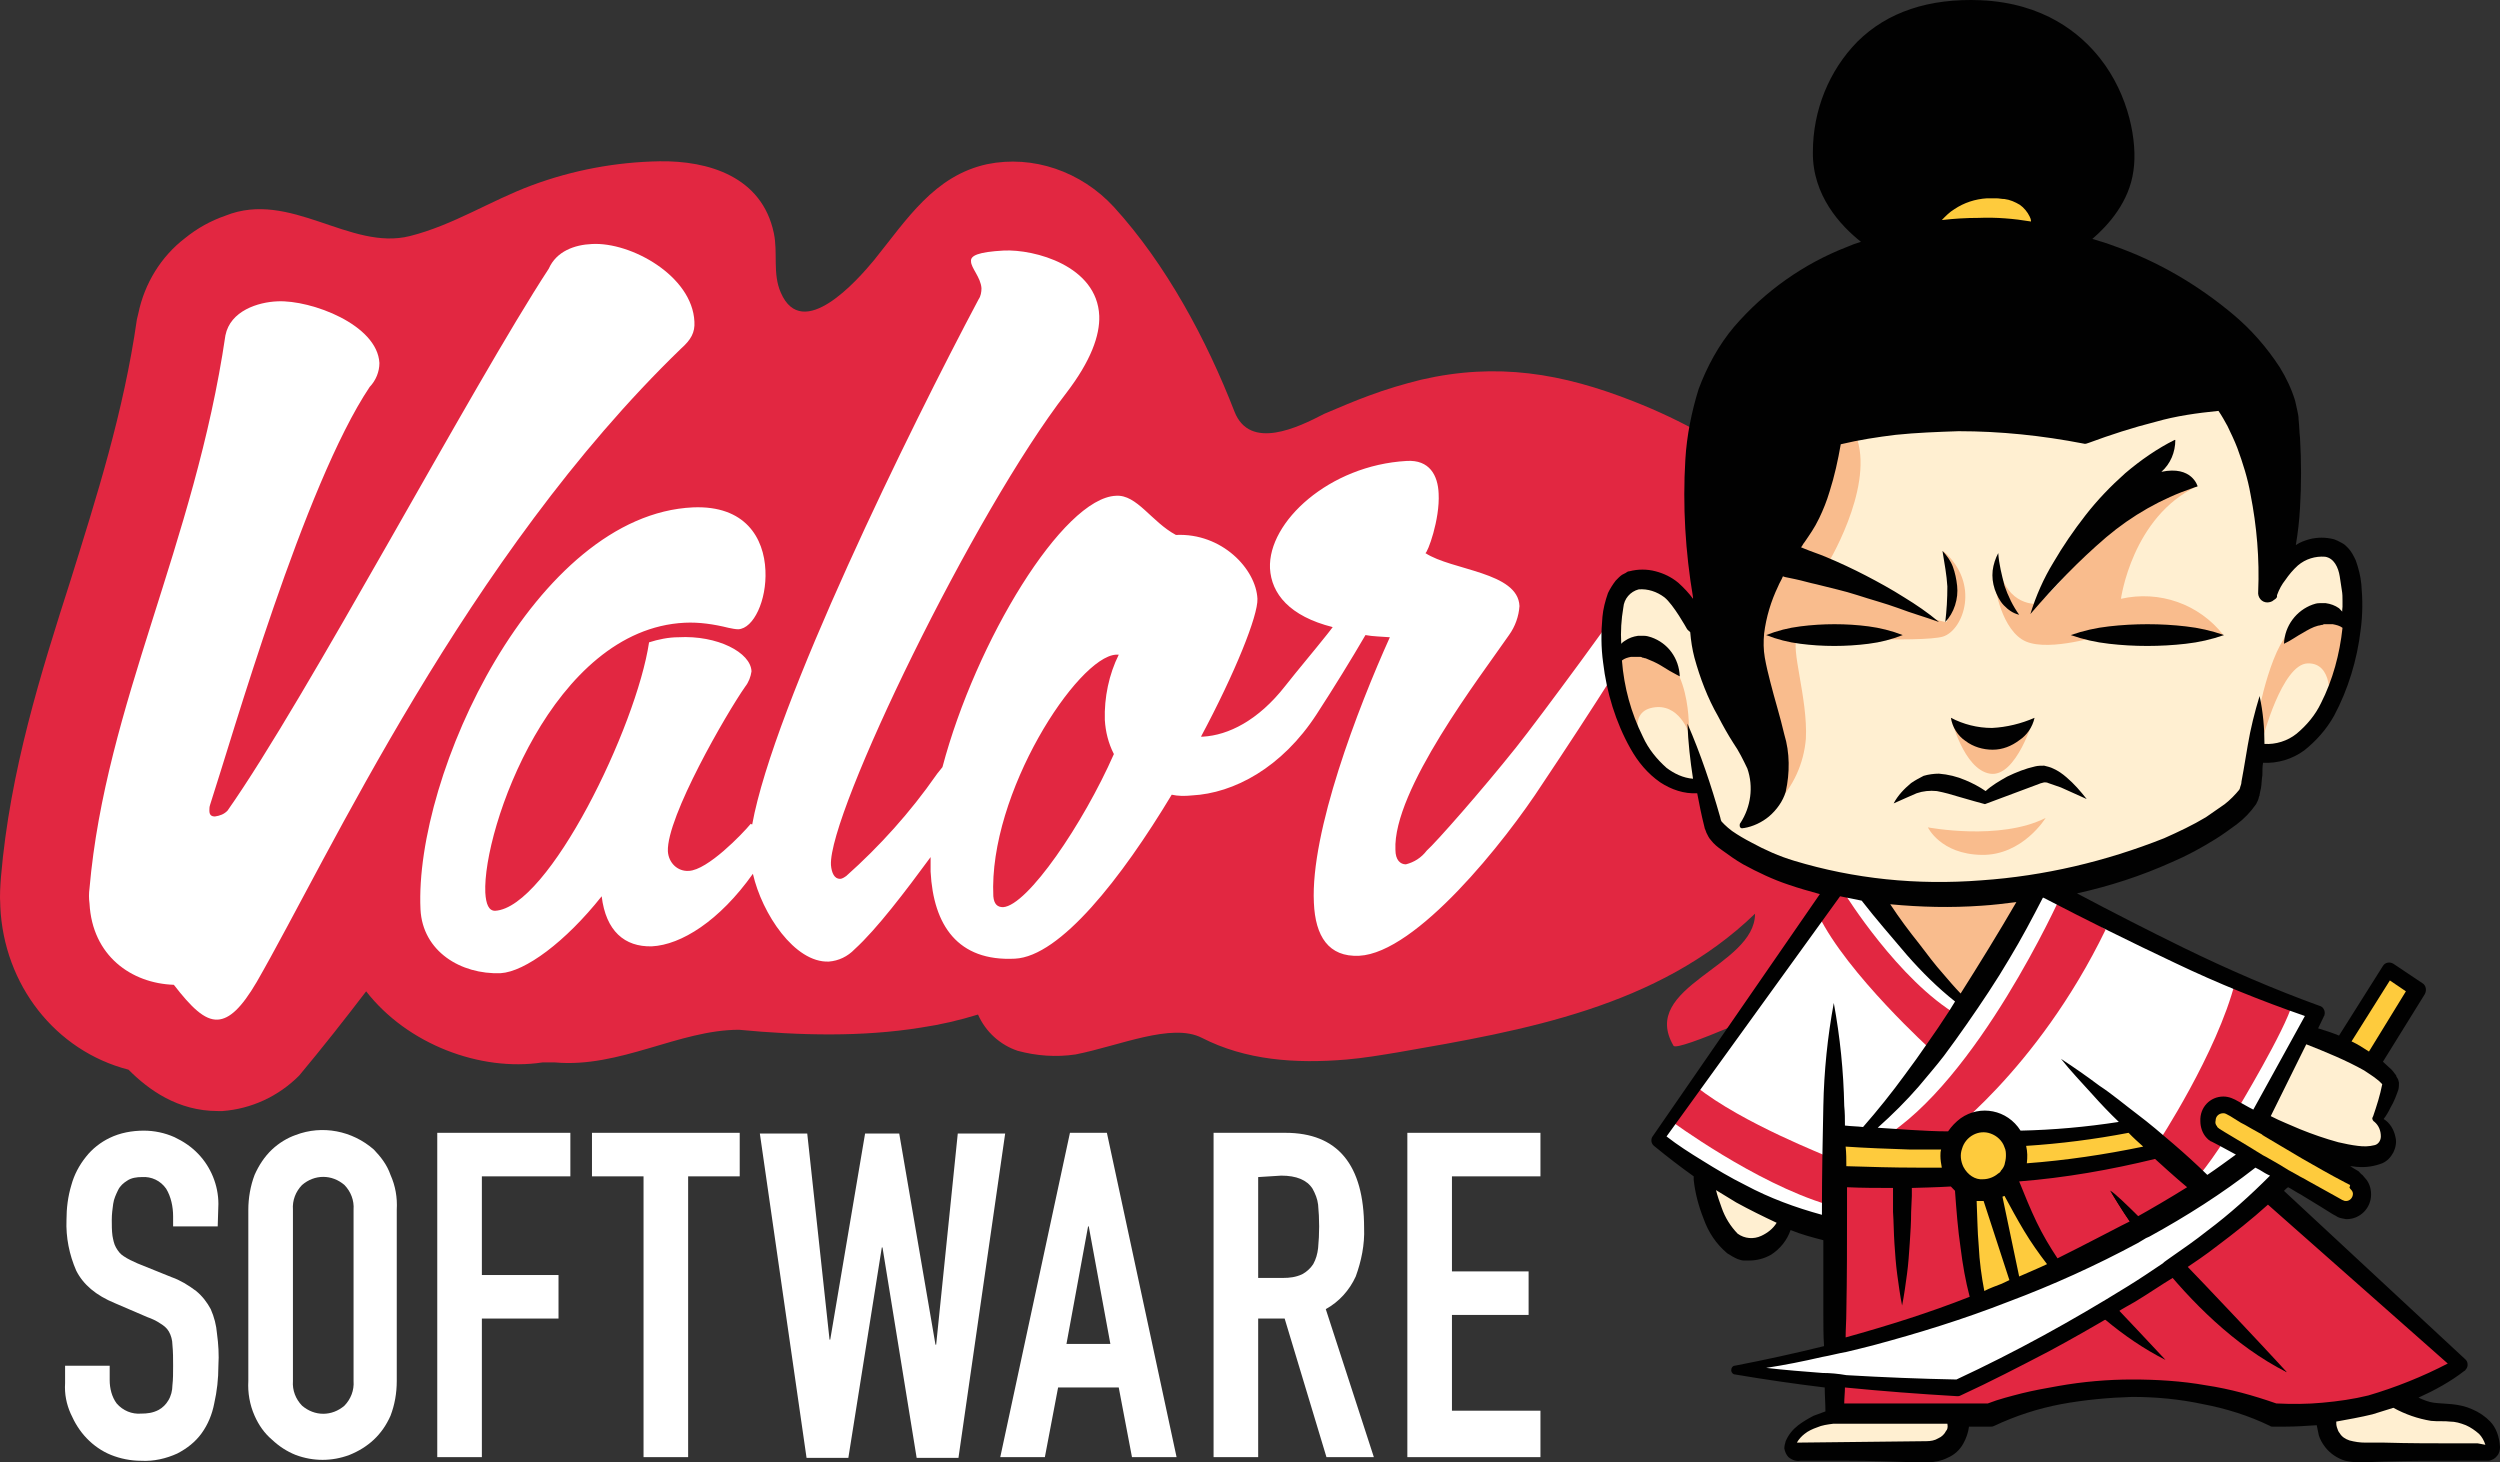 <svg width="200" height="117" viewBox="0 0 200 117" fill="none" xmlns="http://www.w3.org/2000/svg">
    <rect x="0" y="0" width="200" height="117" fill="#333333" stroke="none"/>
    <g clip-path="url(#clip0_0_3)">
        <path d="M150.829 60.035C150.494 59.861 150.16 59.687 149.77 59.629C147.428 59.106 145.198 59.455 142.912 59.687C141.296 59.861 138.452 59.919 138.619 57.539C139.01 52.605 145.142 52.547 148.209 50.458C148.599 50.226 148.878 49.761 148.933 49.297C148.933 49.007 148.878 48.717 148.766 48.426C145.755 40.3 138.229 35.076 130.703 32.116C124.96 29.852 119.776 28.981 113.699 30.375C112.305 30.723 110.911 31.129 109.518 31.651C108.402 32.058 107.176 32.58 105.949 33.102C103.831 34.205 99.984 36.063 98.758 32.928C96.528 27.182 93.294 21.145 89.113 16.56C86.493 13.716 82.646 12.381 78.966 13.135C74.729 14.064 72.555 17.547 69.935 20.797C68.596 22.422 64.192 27.414 62.464 23.409C61.795 21.9 62.241 20.217 61.907 18.649C60.959 14.122 56.666 12.845 52.763 12.903C49.307 12.961 45.85 13.6 42.561 14.819C39.272 16.038 36.261 18.011 32.804 18.882C28.01 20.101 23.215 15.167 18.031 17.256C16.86 17.663 15.801 18.243 14.797 19.056C12.902 20.507 11.563 22.655 11.062 25.092C11.006 25.267 11.006 25.383 10.95 25.557C9.891 32.987 7.717 39.778 5.654 46.395C3.257 53.883 0.804 61.66 0.079 70.135C0.023 70.889 -0.033 71.644 0.023 72.399C0.023 72.399 0.023 72.457 0.023 72.515C0.302 78.784 4.427 84.066 10.281 85.575C11.898 87.2 14.239 88.883 17.417 88.883C17.529 88.883 17.696 88.883 17.808 88.883C20.093 88.709 22.268 87.722 23.94 86.039C25.78 83.833 27.564 81.57 29.292 79.306C32.582 83.543 38.435 85.749 43.397 84.994C43.732 84.994 44.066 84.994 44.401 84.994C49.585 85.459 54.324 82.382 59.119 82.382C64.025 82.847 68.987 82.963 73.67 82.208C75.231 81.976 76.736 81.628 78.241 81.163C78.855 82.556 80.025 83.601 81.419 84.066C82.924 84.472 84.485 84.588 86.046 84.356C89.559 83.659 93.74 81.802 96.137 83.021C99.65 84.82 103.608 85.11 107.733 84.762C109.071 84.646 110.465 84.414 111.859 84.182C121.894 82.44 132.654 80.583 140.403 73.095C140.403 77.332 131.093 78.9 133.881 83.659C134.159 84.182 142.466 80.409 143.302 80.002C145.867 78.842 149.379 77.564 150.829 74.895C150.996 74.604 151.108 74.256 151.163 73.85C151.275 72.283 149.268 71.354 148.599 70.077C147.762 68.626 147.874 66.768 148.933 65.491C149.602 64.679 150.327 63.982 151.163 63.402C152.278 62.589 152.39 61.022 150.829 60.035Z" fill="#E22741" />
        <path d="M54.493 27.879C55.274 27.183 55.608 26.602 55.553 25.731C55.385 22.075 50.479 19.347 47.357 19.521C45.963 19.579 44.514 20.101 43.901 21.494C37.824 30.781 24.499 55.914 18.2 64.853C17.921 65.144 17.586 65.26 17.196 65.318C16.917 65.318 16.75 65.202 16.75 64.853C16.75 64.679 16.75 64.563 16.806 64.389C18.59 58.933 24.332 38.791 29.573 30.956C30.074 30.433 30.353 29.736 30.353 29.04C30.186 25.964 24.89 23.99 22.213 24.106C20.652 24.164 18.422 24.861 18.032 26.834C15.579 43.551 8.443 56.379 7.161 71.064C7.105 71.47 7.105 71.877 7.161 72.283C7.384 76.462 10.506 78.668 13.907 78.784C15.3 80.583 16.36 81.628 17.419 81.57C18.367 81.512 19.314 80.641 20.541 78.552C26.283 68.568 37.266 44.538 54.493 27.879Z" fill="white" />
        <path d="M131.649 45.988C131.425 45.988 131.314 46.163 131.091 46.453C129.864 48.31 123.23 57.365 121.279 59.803C118.547 63.228 114.867 67.407 114.143 68.045C113.697 68.626 113.139 68.974 112.47 69.148C112.024 69.148 111.634 68.8 111.634 67.987C111.411 63.228 118.436 54.115 120.721 50.806C121.223 50.11 121.502 49.297 121.558 48.484C121.446 45.756 116.15 45.64 114.031 44.247C114.198 44.247 115.202 41.577 115.091 39.487C115.035 38.036 114.366 36.759 112.526 36.876C106.338 37.224 101.432 41.751 101.599 45.466C101.71 47.498 103.16 49.297 106.616 50.168C106.505 50.342 106.338 50.516 106.17 50.748C105.111 52.083 103.829 53.592 102.825 54.869C100.651 57.655 98.254 58.816 96.247 58.932H96.079C98.811 53.825 100.651 49.239 100.595 47.904C100.484 45.524 97.752 42.622 94.073 42.796C92.121 41.751 90.951 39.545 89.278 39.662C85.041 39.836 78.072 51.27 75.396 61.37C75.229 61.602 75.006 61.834 74.894 62.009C72.832 64.969 70.378 67.697 67.703 70.077C67.535 70.193 67.368 70.309 67.201 70.309C66.755 70.309 66.532 69.845 66.476 69.206C66.253 65.085 77.905 40.997 85.32 31.419C87.271 28.866 87.996 26.834 87.94 25.267C87.773 21.262 82.755 19.927 80.302 20.043C78.239 20.159 77.626 20.449 77.682 20.913C77.682 21.436 78.462 22.19 78.518 23.061C78.518 23.351 78.462 23.7 78.295 23.932C72.832 34.205 61.904 56.437 60.176 65.956C60.12 65.956 60.065 65.898 60.065 65.898C59.395 66.71 56.608 69.612 55.103 69.671C54.211 69.729 53.486 69.032 53.43 68.103C53.319 65.375 58.113 57.075 59.619 54.927C59.897 54.579 60.065 54.115 60.12 53.708C60.065 52.199 57.389 50.806 54.267 50.98C53.486 50.98 52.65 51.154 51.925 51.387C50.921 58.12 43.897 72.631 39.604 72.863C39.102 72.863 38.879 72.341 38.824 71.412C38.6 66.304 44.231 50.342 54.768 49.819C55.939 49.761 57.11 49.936 58.28 50.226C58.559 50.284 58.838 50.342 59.061 50.342C60.288 50.284 61.347 48.02 61.235 45.64C61.124 43.028 59.619 40.416 55.437 40.59C42.837 41.171 33.137 61.951 33.639 72.747C33.806 76.114 36.872 77.971 40.05 77.855C42.001 77.739 45.235 75.359 48.134 71.702C48.468 74.488 49.974 75.765 52.148 75.707C54.489 75.591 57.556 73.676 60.232 69.903C60.957 73.095 63.577 77.042 66.308 76.926C67.089 76.868 67.814 76.52 68.371 75.939C70.156 74.314 72.441 71.296 74.448 68.568C74.448 68.974 74.448 69.38 74.448 69.729C74.671 74.024 76.623 76.926 81.194 76.694C84.818 76.52 89.724 70.251 93.738 63.576C94.24 63.692 94.797 63.692 95.355 63.634C98.7 63.46 102.547 61.428 105.334 57.133C106.728 54.985 108.122 52.721 109.237 50.806C109.85 50.922 110.519 50.922 111.188 50.98C108.623 56.669 104.832 66.536 105.111 72.225C105.223 74.895 106.282 76.578 108.735 76.462C113.307 76.23 120.387 67.349 123.397 62.705C127.244 56.959 131.202 50.748 132.987 47.556C132.819 47.266 132.318 45.93 131.649 45.988ZM88.386 57.597C88.442 58.526 88.665 59.455 89.111 60.325C86.658 65.898 82.198 72.457 80.246 72.573C79.8 72.573 79.522 72.341 79.466 71.702C79.076 63.46 86.212 52.547 89.278 52.373H89.501C88.72 53.941 88.33 55.798 88.386 57.597Z" fill="white" />
        <path d="M17.417 98.114H13.849V97.301C13.849 96.546 13.681 95.734 13.291 95.095C12.845 94.457 12.12 94.108 11.34 94.166C10.95 94.166 10.504 94.224 10.169 94.457C9.89 94.631 9.611 94.863 9.444 95.211C9.277 95.559 9.11 95.908 9.054 96.314C8.998 96.72 8.942 97.127 8.942 97.591C8.942 97.997 8.942 98.462 8.998 98.868C9.054 99.158 9.11 99.507 9.277 99.797C9.444 100.087 9.611 100.319 9.89 100.493C10.225 100.725 10.615 100.899 11.005 101.074L13.737 102.177C14.406 102.409 15.075 102.815 15.688 103.279C16.19 103.686 16.58 104.208 16.859 104.731C17.138 105.369 17.305 106.007 17.361 106.704C17.472 107.516 17.528 108.387 17.472 109.258C17.472 110.303 17.361 111.289 17.138 112.276C16.971 113.147 16.636 113.96 16.134 114.656C15.633 115.353 14.964 115.875 14.183 116.281C13.291 116.688 12.287 116.92 11.284 116.862C10.448 116.862 9.611 116.688 8.887 116.397C8.162 116.107 7.493 115.643 6.935 115.062C6.378 114.482 5.988 113.843 5.653 113.089C5.319 112.334 5.151 111.522 5.207 110.651V109.258H8.775V110.419C8.775 111.057 8.942 111.754 9.333 112.276C9.834 112.857 10.559 113.147 11.284 113.089C11.786 113.089 12.232 113.031 12.678 112.799C13.012 112.624 13.291 112.334 13.458 112.044C13.681 111.696 13.793 111.231 13.793 110.825C13.849 110.361 13.849 109.838 13.849 109.258C13.849 108.677 13.849 108.155 13.793 107.575C13.793 107.226 13.681 106.82 13.514 106.53C13.347 106.24 13.124 106.065 12.845 105.891C12.511 105.659 12.12 105.485 11.786 105.369L9.221 104.266C7.66 103.628 6.657 102.757 6.099 101.654C5.542 100.377 5.263 98.984 5.319 97.591C5.319 96.662 5.43 95.734 5.709 94.805C5.932 93.992 6.322 93.238 6.88 92.541C7.381 91.903 8.05 91.38 8.775 91.032C9.611 90.626 10.559 90.452 11.507 90.452C12.343 90.452 13.18 90.626 13.96 90.974C14.685 91.322 15.298 91.728 15.856 92.309C16.859 93.354 17.472 94.805 17.472 96.314L17.417 98.114Z" fill="white" />
        <path d="M19.866 96.777C19.866 95.849 20.034 94.862 20.368 93.991C20.703 93.237 21.149 92.54 21.762 91.96C22.32 91.437 22.988 91.031 23.657 90.799C25.776 89.986 28.173 90.451 29.902 91.96C30.459 92.54 30.961 93.179 31.24 93.991C31.63 94.862 31.797 95.791 31.741 96.777V110.476C31.741 111.463 31.574 112.391 31.24 113.262C30.905 114.017 30.459 114.655 29.902 115.177C29.344 115.7 28.675 116.106 27.95 116.397C26.557 116.919 25.051 116.919 23.657 116.397C22.933 116.106 22.32 115.7 21.762 115.177C21.149 114.655 20.703 114.017 20.368 113.262C19.978 112.391 19.811 111.405 19.866 110.476V96.777ZM23.435 110.476C23.379 111.231 23.657 111.927 24.159 112.449C25.163 113.32 26.557 113.32 27.56 112.449C28.062 111.927 28.341 111.231 28.285 110.476V96.777C28.341 96.023 28.062 95.326 27.56 94.804C26.557 93.933 25.163 93.933 24.159 94.804C23.657 95.326 23.379 96.023 23.435 96.777V110.476Z" fill="white" />
        <path d="M34.981 116.571V90.625H45.629V94.108H38.549V102.002H44.681V105.484H38.549V116.571H34.981Z" fill="white" />
        <path d="M51.483 116.571V94.108H47.358V90.625H59.177V94.108H55.051V116.571H51.483Z" fill="white" />
        <path d="M80.413 90.683L76.677 116.629H73.332L70.6 99.796H70.545L67.868 116.629H64.524L60.788 90.683H64.579L66.363 107.168H66.419L69.207 90.683H71.938L74.838 107.574H74.893L76.622 90.683H80.413Z" fill="white" />
        <path d="M80.021 116.571L85.596 90.625H88.551L94.126 116.571H90.558L89.499 110.999H84.648L83.589 116.571H80.021ZM88.83 107.516L87.101 98.113H87.046L85.317 107.516H88.83Z" fill="white" />
        <path d="M97.086 116.571V90.625H102.828C107.009 90.625 109.128 93.179 109.128 98.229C109.184 99.564 108.905 100.899 108.459 102.118C107.957 103.221 107.121 104.15 106.062 104.73L109.908 116.571H106.117L102.772 105.484H100.654V116.571H97.086ZM100.654 94.166V102.234H102.661C103.162 102.234 103.664 102.176 104.166 101.944C104.5 101.77 104.835 101.48 105.058 101.131C105.281 100.725 105.393 100.319 105.448 99.854C105.56 98.693 105.56 97.532 105.448 96.371C105.393 95.907 105.225 95.501 105.002 95.094C104.556 94.398 103.72 94.05 102.493 94.05L100.654 94.166Z" fill="white" />
        <path d="M112.588 116.571V90.625H123.236V94.108H116.156V101.712H122.288V105.194H116.156V112.856H123.236V116.571H112.588Z" fill="white" />
        <path d="M163.984 14.123H152.388V20.972H163.984V14.123Z" fill="#FECB3D" />
        <path d="M181.827 95.965L176.252 95.5L172.573 92.192L155.569 94.456L147.262 94.513L147.094 112.739H159.192C160.029 112.449 167.667 110.65 171.067 110.824C174.468 110.998 180.21 112.101 181.883 112.739C181.883 112.739 187.681 112.565 189.8 112.101C191.918 111.637 196.601 109.141 196.601 109.141L181.827 95.965Z" fill="#E22741" />
        <path d="M146.704 113.321C145.142 113.321 143.693 114.307 143.136 115.873C143.136 115.873 154.286 115.931 154.564 115.931C155.178 115.815 155.735 115.467 156.125 115.003C156.349 114.481 156.571 113.901 156.683 113.321H146.704Z" fill="#FFEFD1" />
        <path d="M198.662 114.248C198.327 113.9 197.881 113.61 197.435 113.436C196.989 113.262 196.543 113.146 196.041 113.146C195.93 113.146 195.818 113.146 195.651 113.146H195.205C194.982 113.146 194.703 113.146 194.48 113.087C193.477 112.972 192.529 112.623 191.637 112.101L191.47 111.985L186.452 113.262C186.396 113.9 186.508 114.539 186.731 115.119C187.065 115.816 188.626 116.048 189.184 116.048L199.163 115.932V115.467C199.219 115.003 198.996 114.597 198.662 114.248Z" fill="#FFEFD1" />
        <path d="M181.048 89.639L184.282 83.138C184.282 83.138 187.236 83.719 188.63 84.531C189.076 84.763 190.86 85.982 191.027 86.562C191.195 87.143 190.358 89.174 190.303 89.465C191.027 90.045 191.306 91.032 190.972 91.903C190.47 92.948 188.407 92.599 187.571 92.483C186.735 92.367 181.048 89.639 181.048 89.639Z" fill="#FFEFD1" />
        <path d="M154.564 70.949C150.773 70.949 147.037 70.426 143.414 69.265C142.187 68.859 141.016 68.395 139.901 67.814C139.344 67.524 138.786 67.176 138.284 66.828C138.062 66.654 137.838 66.421 137.616 66.247C137.616 66.247 137.616 66.247 137.56 66.189H137.448L137.337 65.841L137.671 65.667L137.337 65.841L137.225 65.493L137.002 64.68C136.612 63.403 136.222 62.126 135.776 60.849C135.831 61.255 135.887 61.72 135.943 62.184L136.055 62.764L135.497 62.706C134.605 62.648 133.824 62.3 133.1 61.72C132.263 61.023 131.539 60.094 131.037 59.108C130.145 57.308 129.309 52.549 129.253 51.562C129.197 50.749 129.253 49.995 129.364 49.182C129.42 48.66 129.587 48.137 129.755 47.615C129.866 47.209 130.201 46.86 130.647 46.686C130.87 46.628 131.093 46.628 131.316 46.628C132.04 46.628 132.821 46.918 133.378 47.383C134.159 48.079 134.772 48.95 135.218 49.937C135.497 50.517 135.664 51.156 135.776 51.794C136.11 51.156 136.668 50.053 137.225 49.008C139.4 44.597 143.023 37.167 146.926 35.019L146.982 34.961H147.037C148.487 34.613 149.992 34.381 151.498 34.207C153.17 34.033 154.842 33.916 156.571 33.916H156.627C159.972 33.916 163.372 34.265 166.662 34.903H166.718C166.773 34.903 166.829 34.903 166.829 34.903H166.885C168.669 34.265 170.453 33.684 172.237 33.22C173.909 32.755 175.582 32.465 177.31 32.349H177.533L177.7 32.523C177.979 32.93 178.202 33.336 178.481 33.8C178.76 34.381 179.038 34.961 179.261 35.6C179.707 36.819 180.098 38.096 180.376 39.373C180.878 41.984 181.101 44.597 181.045 47.267C180.99 47.499 181.157 47.673 181.38 47.731C181.547 47.731 181.714 47.673 181.77 47.499V47.441C181.937 46.976 182.216 46.57 182.495 46.106V46.048C182.774 45.583 183.164 45.177 183.554 44.829C184.335 44.132 185.394 43.9 186.398 44.132C186.732 44.19 187.067 44.538 187.289 45.061C187.512 45.583 187.624 46.106 187.68 46.628C187.791 47.383 187.847 48.195 187.791 49.008L187.68 50.285C187.457 52.433 186.843 54.58 185.896 56.496C185.394 57.483 184.669 58.353 183.833 59.05C183.052 59.63 182.16 59.978 181.213 59.978C181.101 59.978 181.045 59.978 180.934 59.978H180.544V59.572C180.544 59.05 180.488 58.527 180.488 58.005C180.376 58.643 180.209 59.224 180.153 59.746C180.098 60.094 180.042 60.443 179.986 60.791C179.93 61.081 179.875 61.371 179.819 61.72L179.652 62.706C179.652 62.822 179.596 62.997 179.596 63.113V63.171H179.484L179.596 63.229V63.287L179.54 63.345C179.54 63.403 179.484 63.403 179.484 63.461C179.094 63.925 178.704 64.332 178.202 64.68C177.7 65.086 177.199 65.434 176.641 65.725C175.526 66.363 174.411 66.944 173.24 67.408C168.501 69.323 163.54 70.484 158.522 70.833C157.073 70.891 155.79 70.949 154.564 70.949Z" fill="#FFEFD1" />
        <path d="M167.664 87.258C167.608 87.258 167.664 87.258 167.664 87.258C168.333 88.013 170.396 90.102 170.396 90.102L161.364 90.973C160.528 89.464 158.688 88.883 157.239 89.754C156.737 90.044 156.347 90.451 156.068 90.973L149.043 90.625C149.043 90.625 155.622 83.601 156.96 81.686C158.298 79.77 163.148 71.006 163.148 71.006C163.148 71.006 170.73 74.953 174.187 76.578C177.978 78.319 185.002 80.989 185.002 80.989L180.375 89.348C180.375 89.348 177.309 87.316 176.473 89.058C175.636 90.799 179.65 92.366 179.65 92.366L176.417 94.63C176.473 94.63 168.667 88.013 167.664 87.258Z" fill="white" />
        <path d="M149.209 71.644L147.035 71.237L132.707 91.031C132.707 91.031 138.003 95.094 139.174 95.674C141.181 96.719 146.31 98.286 146.31 98.286C146.31 98.286 146.589 84.936 146.812 83.02C147.035 84.936 147.258 90.392 147.258 90.392L149.321 90.566C149.321 90.566 152.666 87.142 153.725 85.632C154.338 84.878 157.07 79.944 157.07 79.944L149.209 71.644Z" fill="white" />
        <path d="M152.721 91.902C151.048 91.844 149.376 91.786 147.647 91.67C147.647 92.192 147.647 92.714 147.703 93.236C149.543 93.352 151.438 93.352 153.334 93.352C154.003 93.352 154.672 93.352 155.341 93.294C155.285 93.004 155.23 92.714 155.23 92.424C155.23 92.25 155.23 92.076 155.285 91.844C154.449 91.96 153.613 91.96 152.721 91.902Z" fill="#FCBD19" />
        <path d="M150.22 71.819L162.094 71.587C160.756 74.721 159.028 77.623 156.909 80.235C154.289 77.798 152.003 74.954 150.22 71.819Z" fill="#F9BC8D" />
        <path d="M187.456 83.486L191.024 77.798L193.087 79.191L189.63 84.763L187.456 83.486Z" fill="#FCBD19" />
        <path d="M171.401 91.727C171.011 91.379 170.62 90.973 170.23 90.625C167.498 91.147 164.767 91.495 162.035 91.669C162.091 91.959 162.146 92.191 162.146 92.481C162.146 92.655 162.146 92.887 162.091 93.061C165.268 92.829 168.335 92.423 171.401 91.727Z" fill="#FCBD19" />
        <path d="M168.838 95.268C168.838 95.268 174.524 105.542 182.943 109.779C182.998 109.779 169.897 95.732 168.838 95.268Z" fill="#010101" />
        <path d="M173.24 108.793C169.783 107.052 166.773 104.324 164.431 101.654L165.992 101.131C169.616 104.904 173.24 108.793 173.24 108.793Z" fill="#010101" />
        <path d="M158.75 94.978C160.144 94.978 161.259 93.817 161.259 92.366C161.259 90.915 160.144 89.754 158.75 89.754C157.356 89.754 156.241 90.915 156.241 92.366C156.241 93.817 157.356 94.978 158.75 94.978Z" fill="#FECB3D" />
        <path d="M155.785 91.495L147.2 91.263L147.256 93.757L155.897 93.874L155.785 91.495Z" fill="#FECB3D" />
        <path d="M170.399 90.16L161.534 91.263L161.59 93.585C165.214 93.643 168.893 93.121 172.35 92.018L170.399 90.16Z" fill="#FECB3D" />
        <path d="M160.419 95.095L157.576 95.56L158.3 103.918L164.377 101.306L160.419 95.095Z" fill="#FECB3D" />
        <path d="M138.559 99.389C136.496 97.706 136.552 94.223 136.552 94.223L142.796 97.59C142.796 97.59 140.622 101.072 138.559 99.389Z" fill="#FFEFD1" />
        <path d="M145.752 110.244C144.135 110.128 139.452 109.374 139.452 109.374C139.173 109.49 156.4 105.601 160.582 103.279C165.543 101.479 178.422 94.166 180.429 92.773L182.38 93.876C180.763 96.198 173.739 101.712 170.728 103.511C167.383 105.659 156.735 111.231 156.735 111.231C156.735 111.231 146.365 110.302 145.752 110.244Z" fill="white" />
        <path d="M187.129 96.488C186.126 96.256 177.205 90.916 177.205 90.916C176.648 90.567 176.425 89.813 176.648 89.174C177.038 88.362 178.209 88.42 178.488 88.594C178.488 88.594 188.077 93.876 188.523 94.514C188.969 95.153 189.136 95.617 188.857 96.14C188.579 96.662 188.133 96.778 187.129 96.488Z" fill="#FCBD19" />
        <path d="M135.668 86.91L133.717 89.696C133.717 89.696 140.407 94.629 146.205 96.371V92.54C146.261 92.482 139.459 89.928 135.668 86.91Z" fill="#E22741" />
        <path d="M147.598 71.528L146.762 71.412L145.479 73.212C147.765 77.913 154.567 84.066 154.567 84.066L156.629 81.222C151.891 78.436 147.598 71.528 147.598 71.528Z" fill="#E22741" />
        <path d="M164.825 71.761C164.825 71.761 158.191 86.504 150.553 91.089L155.236 91.205C155.236 91.205 162.93 85.749 168.449 74.372L164.825 71.761Z" fill="#E22741" />
        <path d="M178.986 88.767C178.986 88.767 182.832 82.382 183.39 80.292C183.446 80.118 178.818 78.551 178.818 78.551C177.369 84.24 172.63 91.437 172.63 91.437L175.919 94.049C176.644 93.178 177.313 92.192 177.926 91.263C177.926 91.263 176.198 90.276 176.923 89.057C177.647 87.838 178.986 88.767 178.986 88.767Z" fill="#E22741" />
        <path d="M131.483 51.677C127.469 51.096 129.643 56.262 129.643 56.262L131.372 59.745C131.372 59.745 130.089 57.017 132.208 56.611C134.327 56.204 135.107 58.642 135.107 58.642C135.107 58.642 135.441 52.315 131.483 51.677Z" fill="#F9BC8D" />
        <path d="M187.625 50.807C187.681 49.066 185.785 49.356 183.778 50.11C181.771 50.865 180.6 57.424 180.6 57.424L180.991 59.165C180.991 59.165 182.552 53.129 184.614 53.071C186.677 53.013 186.343 56.031 186.343 56.031C186.343 56.031 187.569 52.548 187.625 50.807Z" fill="#F9BC8D" />
        <path d="M142.073 64.331C143.467 62.938 144.303 61.08 144.47 59.107C144.638 55.856 143.188 51.793 143.801 50.922C143.801 50.922 153.836 51.445 155.453 50.922C157.07 50.4 158.464 46.685 155.453 44.073C155.788 45.176 155.955 46.279 156.066 47.44C156.178 48.253 156.011 49.007 155.732 49.762C155.732 49.762 154.896 49.82 150.882 47.788C149.265 47.034 147.648 46.163 146.143 45.234C146.143 45.234 149.822 39.255 148.596 35.193L145.753 35.367C145.753 35.367 144.359 41.113 143.3 42.854C142.24 44.596 139.062 49.646 139.843 52.2C140.623 54.754 142.24 59.165 142.296 60.268C142.352 61.371 142.073 64.331 142.073 64.331Z" fill="#F9BC8D" />
        <path d="M169.677 47.904C169.677 47.904 170.569 41.345 175.754 38.907C172.632 38.617 169.622 40.068 167.782 42.68C164.604 47.208 162.987 48.311 162.987 48.311C162.987 48.311 160.534 48.543 159.921 45.35L159.642 46.685C159.531 46.859 160.144 50.516 162.095 51.329C164.047 52.142 168.172 50.806 168.172 50.806H177.873C175.921 48.311 172.744 47.208 169.677 47.904Z" fill="#F9BC8D" />
        <path d="M156.074 57.425C156.074 57.425 157.078 61.546 159.196 61.894C161.315 62.242 162.709 57.425 162.709 57.425C162.709 57.425 160.925 59.282 159.252 59.166C157.58 59.05 156.074 57.425 156.074 57.425Z" fill="#F9BC8D" />
        <path d="M154.231 66.188C154.231 66.188 159.973 67.29 163.653 65.433C163.653 65.433 161.813 68.45 158.524 68.391C155.235 68.334 154.231 66.188 154.231 66.188Z" fill="#F9BC8D" />
        <path d="M199.22 113.727C198.83 113.32 198.328 112.972 197.771 112.74C197.269 112.508 196.712 112.392 196.154 112.334C195.541 112.276 195.151 112.276 194.704 112.218C194.259 112.16 193.868 111.985 193.478 111.811C194.76 111.231 196.043 110.534 197.158 109.664C197.213 109.664 197.213 109.606 197.269 109.548C197.492 109.315 197.436 108.909 197.213 108.735L182.718 95.269C182.83 95.153 182.941 95.036 183.053 94.978C183.387 95.153 183.722 95.385 184.056 95.559L185.673 96.546L186.509 97.068C186.676 97.184 186.844 97.242 187.011 97.358C187.234 97.474 187.457 97.474 187.68 97.532H187.736C188.795 97.532 189.687 96.662 189.687 95.559C189.687 95.036 189.52 94.572 189.185 94.224C189.074 94.108 189.018 93.992 188.907 93.934L188.795 93.818L188.684 93.701L188.293 93.469C188.182 93.411 188.126 93.353 188.014 93.295C188.238 93.295 188.405 93.353 188.628 93.353C189.297 93.411 189.966 93.295 190.579 93.063C190.969 92.889 191.248 92.599 191.471 92.192C191.638 91.844 191.75 91.38 191.638 90.973C191.527 90.393 191.192 89.812 190.691 89.522C190.913 89.232 191.081 88.942 191.248 88.594C191.527 88.129 191.694 87.665 191.861 87.201C191.917 87.026 191.917 86.794 191.917 86.62C191.917 86.562 191.861 86.446 191.861 86.388L191.806 86.272C191.75 86.214 191.694 86.098 191.694 86.04C191.527 85.807 191.36 85.575 191.137 85.401C190.969 85.227 190.802 85.111 190.635 84.937L193.98 79.539C194.147 79.248 194.091 78.842 193.813 78.668L191.471 77.101C191.192 76.927 190.802 76.985 190.635 77.275L187.122 82.847C186.565 82.615 186.007 82.441 185.45 82.267L185.896 81.338C185.896 81.28 185.952 81.28 185.952 81.222C186.063 80.874 185.84 80.525 185.561 80.467C181.882 79.132 178.258 77.565 174.69 75.824C171.847 74.431 169.004 72.98 166.16 71.47C168.78 70.89 171.289 70.077 173.742 68.974C174.969 68.452 176.14 67.814 177.255 67.117C177.812 66.769 178.37 66.363 178.927 65.956C179.54 65.492 180.042 64.969 180.488 64.331C180.544 64.215 180.6 64.099 180.655 63.983C180.655 63.925 180.711 63.867 180.711 63.751L180.767 63.635V63.577C180.823 63.344 180.823 63.228 180.878 63.054C180.934 62.706 180.934 62.357 180.99 62.009C180.99 61.661 180.99 61.313 181.046 61.023C182.216 61.081 183.387 60.732 184.335 60.036C185.283 59.281 186.119 58.352 186.732 57.25C187.847 55.16 188.572 52.78 188.851 50.4C189.018 49.181 189.018 47.963 188.907 46.743C188.851 46.105 188.684 45.467 188.46 44.828C188.293 44.48 188.126 44.132 187.847 43.841C187.68 43.667 187.569 43.551 187.345 43.435C187.234 43.377 187.122 43.319 187.011 43.261C186.9 43.203 186.844 43.203 186.732 43.145C186.063 42.971 185.394 42.971 184.725 43.145C184.335 43.261 184 43.377 183.666 43.609C183.833 42.622 183.945 41.636 184 40.649C184.112 38.791 184.112 36.876 184 35.019C183.945 34.554 183.945 34.09 183.889 33.568C183.889 33.335 183.833 33.045 183.778 32.813C183.722 32.581 183.666 32.29 183.61 32.058C183.331 31.13 182.885 30.201 182.384 29.388C181.324 27.763 180.098 26.37 178.648 25.151C175.805 22.771 172.627 20.914 169.171 19.695C168.558 19.463 168 19.289 167.387 19.114C168.669 18.012 170.342 16.154 170.676 13.658C171.011 11.395 170.342 7.622 168 4.661C166.439 2.688 163.54 0.25 158.467 0.018C154.341 -0.156 150.996 0.947 148.599 3.326C146.313 5.648 145.031 8.841 145.031 12.149C144.975 15.632 147.261 18.07 148.878 19.347C148.487 19.463 148.153 19.579 147.762 19.753C144.306 21.088 141.184 23.294 138.731 26.138C137.504 27.589 136.557 29.33 135.888 31.13C135.33 32.929 134.94 34.844 134.828 36.76C134.605 40.475 134.828 44.132 135.442 47.788C135.442 47.846 135.442 47.846 135.442 47.904C135.107 47.44 134.717 47.034 134.271 46.627C133.713 46.163 133.1 45.873 132.431 45.699C131.762 45.525 131.037 45.525 130.368 45.699C130.257 45.699 130.145 45.757 130.089 45.815C129.978 45.873 129.867 45.931 129.755 45.989C129.588 46.105 129.42 46.279 129.253 46.453C129.03 46.743 128.807 47.092 128.64 47.44C128.417 48.078 128.25 48.717 128.194 49.356C128.082 50.574 128.082 51.793 128.25 53.012C128.529 55.392 129.253 57.772 130.424 59.861C131.037 60.964 131.818 61.893 132.821 62.59C133.713 63.17 134.717 63.518 135.776 63.46C135.943 64.331 136.111 65.202 136.333 66.072L136.389 66.305L136.445 66.421C136.445 66.479 136.501 66.537 136.501 66.595C136.612 66.827 136.724 67.059 136.891 67.233C137.114 67.523 137.393 67.756 137.727 67.988C138.285 68.394 138.842 68.8 139.456 69.149C140.626 69.787 141.853 70.368 143.079 70.774C143.916 71.064 144.752 71.296 145.588 71.528L132.208 90.915C132.041 91.147 132.096 91.496 132.32 91.67C133.379 92.54 134.438 93.353 135.497 94.108C135.497 94.224 135.497 94.282 135.497 94.398C135.609 95.443 135.888 96.488 136.278 97.474C136.668 98.577 137.281 99.506 138.173 100.26C138.452 100.435 138.731 100.609 139.01 100.725C139.177 100.783 139.344 100.841 139.511 100.841H139.623H139.734H139.957C140.571 100.841 141.184 100.667 141.686 100.377C142.41 99.912 142.968 99.216 143.247 98.403C144.083 98.751 144.975 98.984 145.867 99.216C145.867 101.189 145.867 103.163 145.867 105.136C145.867 106.007 145.867 106.819 145.923 107.69C143.581 108.271 141.184 108.793 138.787 109.257C138.619 109.257 138.508 109.431 138.508 109.548C138.452 109.722 138.619 109.954 138.787 109.954C141.184 110.36 143.581 110.709 145.978 110.999C145.978 111.637 146.034 112.276 146.034 112.914C145.7 113.03 145.421 113.146 145.086 113.262C144.64 113.494 144.25 113.727 143.86 114.017C143.414 114.365 143.079 114.772 142.856 115.294C142.801 115.468 142.745 115.7 142.745 115.874C142.801 116.165 142.912 116.397 143.079 116.571C143.358 116.803 143.693 116.919 144.027 116.861H145.309H147.874C149.547 116.861 151.275 116.919 153.003 116.977C153.449 116.977 153.839 116.977 154.285 116.977C154.787 116.977 155.344 116.861 155.791 116.629C156.348 116.397 156.794 115.99 157.073 115.468C157.296 115.062 157.463 114.597 157.519 114.133H159.191C159.303 114.133 159.414 114.133 159.526 114.075C161.254 113.262 163.038 112.682 164.878 112.334C166.773 111.985 168.669 111.811 170.564 111.753C172.46 111.753 174.356 111.927 176.251 112.334C178.091 112.682 179.931 113.262 181.603 114.075C181.659 114.133 181.77 114.133 181.826 114.133H181.882C182.161 114.133 182.439 114.133 182.718 114.133C183.61 114.133 184.502 114.075 185.338 114.017C185.394 114.307 185.45 114.539 185.506 114.83C185.617 115.178 185.784 115.468 186.007 115.758C186.398 116.281 187.011 116.687 187.624 116.861C188.182 116.977 188.739 117.035 189.297 116.977L190.802 116.919C192.809 116.861 194.76 116.861 196.767 116.861H198.273H198.663C198.83 116.861 198.997 116.861 199.109 116.861C199.388 116.803 199.611 116.687 199.778 116.455C199.945 116.281 200.001 115.99 200.001 115.758C199.945 114.888 199.666 114.191 199.22 113.727ZM190.579 86.794V86.736C190.579 86.736 190.579 86.736 190.579 86.794ZM189.129 85.633C189.464 85.865 189.854 86.098 190.133 86.33C190.3 86.446 190.412 86.562 190.523 86.678L190.579 86.736C190.412 87.607 190.133 88.477 189.854 89.29L189.798 89.406C189.743 89.522 189.854 89.697 189.966 89.754C190.3 90.044 190.467 90.451 190.467 90.915C190.467 91.264 190.244 91.554 189.966 91.612C189.52 91.728 189.074 91.728 188.628 91.67C188.126 91.612 187.569 91.496 187.067 91.38C186.007 91.09 185.004 90.741 184 90.335C183.22 89.987 182.439 89.697 181.659 89.29L184.502 83.544C186.119 84.182 187.68 84.821 189.129 85.633ZM174.021 77.043C177.422 78.668 180.878 80.061 184.391 81.28L180.265 88.768L179.931 88.594L179.094 88.129C178.704 87.897 178.314 87.723 177.868 87.723C176.809 87.723 175.972 88.594 176.028 89.697C176.028 90.161 176.195 90.683 176.53 91.031C176.641 91.147 176.697 91.206 176.809 91.264C176.864 91.322 176.92 91.322 176.92 91.322L177.032 91.38L177.478 91.612L178.871 92.366C178.147 92.889 177.366 93.469 176.586 93.992C175.693 93.121 174.802 92.308 173.854 91.496C172.906 90.683 171.958 89.87 170.955 89.116C169.951 88.361 169.003 87.549 167.944 86.852C166.941 86.098 165.937 85.401 164.878 84.705C165.658 85.691 166.55 86.62 167.387 87.549C168.056 88.303 168.78 89.058 169.505 89.754C166.885 90.161 164.265 90.393 161.644 90.451C160.585 88.768 158.411 88.361 156.85 89.464C156.46 89.754 156.125 90.103 155.846 90.509C154.843 90.509 153.839 90.451 152.836 90.393C151.944 90.335 151.107 90.277 150.216 90.219C151.386 89.174 152.501 88.071 153.505 86.91C154.174 86.098 154.843 85.343 155.512 84.472C156.125 83.66 156.738 82.789 157.351 81.918C158.522 80.235 159.693 78.494 160.752 76.694C161.7 75.127 162.592 73.444 163.428 71.819H163.484C166.941 73.618 170.453 75.359 174.021 77.043ZM170.397 97.707C170.342 97.707 166.495 99.738 164.599 100.667C163.986 99.738 163.428 98.809 162.927 97.764C162.425 96.72 161.979 95.617 161.533 94.514C165.212 94.224 168.836 93.585 172.404 92.715C172.46 92.773 174.188 94.34 174.969 94.978C173.575 95.849 172.181 96.662 170.732 97.474C170.063 96.72 169.394 95.965 168.78 95.21C169.338 96.081 169.84 96.952 170.397 97.707ZM155.344 93.411C154.676 93.411 154.007 93.411 153.338 93.411C151.442 93.411 149.602 93.353 147.707 93.295C147.707 92.773 147.707 92.25 147.651 91.728C149.323 91.844 151.052 91.902 152.724 91.96C153.56 91.96 154.397 91.96 155.289 91.96C155.233 92.134 155.233 92.308 155.233 92.482C155.233 92.773 155.289 93.121 155.344 93.411ZM147.762 96.662C147.762 96.081 147.762 95.501 147.762 94.978C148.989 95.036 150.216 95.036 151.442 95.036V95.675V96.952C151.498 97.764 151.498 98.635 151.553 99.448C151.609 100.26 151.665 101.131 151.776 101.944C151.888 102.756 152 103.627 152.167 104.44C152.334 103.627 152.445 102.756 152.557 101.944C152.669 101.131 152.724 100.26 152.78 99.448C152.836 98.635 152.891 97.764 152.891 96.952L152.947 95.675V95.036C153.059 95.036 155.177 94.978 156.069 94.92C156.181 95.036 156.292 95.153 156.404 95.269C156.404 95.269 156.404 95.269 156.404 95.327C156.515 96.836 156.627 98.345 156.85 99.854C157.017 101.189 157.24 102.466 157.575 103.743C154.341 105.02 150.996 106.065 147.651 106.994C147.651 106.297 147.707 105.659 147.707 104.962C147.762 102.176 147.762 99.448 147.762 96.662ZM157.073 93.353C156.85 92.889 156.794 92.366 156.961 91.902C157.24 90.915 158.299 90.335 159.247 90.683C159.749 90.857 160.195 91.264 160.362 91.786C160.474 92.018 160.474 92.25 160.474 92.482C160.474 92.715 160.418 92.947 160.362 93.179C160.306 93.353 160.195 93.527 160.083 93.643C160.028 93.76 159.972 93.818 159.86 93.876C159.526 94.166 159.08 94.34 158.634 94.34C158.021 94.398 157.407 93.992 157.073 93.353ZM158.69 96.081L160.752 102.408C160.529 102.524 160.362 102.582 160.139 102.698C159.693 102.872 159.191 103.047 158.745 103.279C158.522 102.118 158.355 100.899 158.299 99.68C158.188 98.461 158.188 97.242 158.132 96.081C158.299 96.081 158.467 96.081 158.69 96.081ZM160.195 95.733C160.251 95.733 160.306 95.675 160.362 95.675C160.864 96.604 161.366 97.532 161.923 98.461C162.481 99.39 163.094 100.26 163.763 101.131C163.038 101.479 162.313 101.77 161.533 102.118L160.195 95.733ZM162.09 91.67C164.822 91.496 167.554 91.147 170.286 90.625C170.676 91.031 171.066 91.38 171.457 91.728C168.39 92.366 165.268 92.831 162.146 93.063C162.202 92.599 162.202 92.134 162.09 91.67ZM156.85 79.481C156.348 78.958 155.902 78.436 155.456 77.913C154.787 77.159 154.174 76.346 153.56 75.534C152.724 74.489 151.944 73.444 151.219 72.341C153.672 72.573 156.069 72.631 158.522 72.457C159.47 72.399 160.362 72.283 161.31 72.167C159.86 74.663 158.355 77.101 156.85 79.481ZM156.348 16.735C157.129 16.212 158.021 15.922 158.968 15.864H159.303H159.693C159.916 15.864 160.139 15.922 160.362 15.922C160.808 15.98 161.198 16.154 161.589 16.386C161.923 16.619 162.202 16.967 162.369 17.315C162.425 17.431 162.481 17.547 162.481 17.721C161.087 17.489 159.693 17.373 158.299 17.431C157.296 17.431 156.348 17.489 155.344 17.605C155.623 17.315 155.958 16.967 156.348 16.735ZM143.525 68.859C142.355 68.51 141.184 67.988 140.124 67.407C139.567 67.117 139.065 66.827 138.564 66.479C138.341 66.305 138.118 66.13 137.95 65.956C137.895 65.898 137.783 65.782 137.783 65.782L137.727 65.724L137.671 65.608L137.616 65.376C136.891 62.822 136.055 60.326 134.996 57.888C135.051 59.397 135.218 60.848 135.442 62.299C134.661 62.241 133.936 61.893 133.323 61.429C132.542 60.732 131.873 59.919 131.427 58.933C130.48 57.017 129.922 54.986 129.755 52.838C129.978 52.664 130.201 52.606 130.48 52.548C130.703 52.548 130.87 52.548 131.093 52.548C131.149 52.548 131.204 52.548 131.204 52.548C131.26 52.548 131.316 52.548 131.372 52.606C131.483 52.606 131.539 52.664 131.651 52.664C132.096 52.838 132.487 53.012 132.877 53.244C133.323 53.535 133.825 53.825 134.382 54.115C134.327 52.664 133.435 51.445 132.096 50.981C131.929 50.923 131.706 50.865 131.539 50.865C131.483 50.865 131.372 50.865 131.316 50.865C131.204 50.865 131.093 50.865 131.037 50.865C130.647 50.923 130.312 51.039 129.978 51.271C129.867 51.329 129.811 51.387 129.699 51.503C129.643 50.516 129.699 49.588 129.867 48.601C129.922 47.904 130.424 47.324 131.093 47.15C131.818 47.092 132.542 47.324 133.156 47.788C133.88 48.369 134.94 50.284 134.94 50.284C134.995 50.4 135.107 50.458 135.218 50.574C135.274 51.271 135.386 51.968 135.553 52.606C135.999 54.231 136.612 55.856 137.449 57.308C137.839 58.062 138.229 58.759 138.675 59.455C139.121 60.094 139.455 60.79 139.79 61.487C140.292 62.938 140.069 64.563 139.233 65.84C139.177 65.898 139.177 65.956 139.177 66.014C139.177 66.014 139.177 66.014 139.177 66.072C139.177 66.189 139.288 66.305 139.456 66.246H139.511C140.236 66.13 140.961 65.782 141.518 65.318C142.132 64.795 142.633 64.099 142.856 63.344C143.191 61.835 143.191 60.21 142.745 58.759C142.41 57.308 141.964 55.914 141.63 54.58C141.463 53.941 141.295 53.245 141.184 52.606C141.072 51.968 141.072 51.329 141.128 50.691C141.295 49.356 141.686 48.078 142.243 46.918C142.355 46.627 142.522 46.395 142.633 46.105L142.801 46.163L143.637 46.337C144.194 46.453 144.752 46.627 145.309 46.743C146.424 47.034 147.54 47.266 148.599 47.614C149.658 47.963 150.773 48.253 151.888 48.659C152.947 49.065 154.007 49.355 155.122 49.762C154.229 49.007 153.282 48.369 152.334 47.788C151.331 47.15 150.271 46.569 149.268 46.047C148.264 45.525 147.149 45.002 146.034 44.538C145.477 44.306 144.919 44.132 144.362 43.899L144.083 43.783C144.194 43.667 144.25 43.493 144.362 43.377C144.752 42.797 145.142 42.274 145.532 41.461C145.867 40.765 146.146 40.068 146.369 39.314C146.759 38.095 147.038 36.818 147.261 35.541C148.71 35.193 150.215 34.961 151.665 34.786C153.338 34.612 155.01 34.554 156.682 34.496C160.028 34.496 163.373 34.844 166.662 35.483C166.829 35.541 166.941 35.483 167.108 35.425C168.836 34.786 170.62 34.206 172.46 33.742C174.077 33.277 175.749 33.045 177.478 32.871C177.756 33.277 177.979 33.684 178.202 34.09C178.481 34.67 178.76 35.251 178.983 35.831C179.429 37.05 179.819 38.269 180.042 39.546C180.544 42.1 180.767 44.712 180.655 47.324C180.6 47.788 180.934 48.194 181.38 48.194C181.547 48.194 181.77 48.136 181.882 48.021C181.938 47.963 181.993 47.963 182.049 47.904C182.105 47.846 182.161 47.788 182.161 47.73C182.161 47.73 182.161 47.73 182.161 47.672V47.614C182.328 47.15 182.551 46.743 182.83 46.395C183.108 45.989 183.443 45.583 183.833 45.234C184.447 44.712 185.227 44.48 186.007 44.538C186.732 44.654 187.067 45.409 187.178 46.105C187.234 46.453 187.29 46.86 187.345 47.208C187.401 47.498 187.401 47.788 187.401 48.078C187.401 48.253 187.401 48.369 187.401 48.543C187.401 48.601 187.345 48.949 187.401 48.949C187.29 48.833 187.234 48.775 187.122 48.659C186.788 48.427 186.453 48.311 186.063 48.253C185.952 48.253 185.84 48.253 185.784 48.253C185.729 48.253 185.617 48.253 185.561 48.253C185.338 48.253 185.171 48.311 185.004 48.369C183.722 48.833 182.774 50.052 182.718 51.503C183.331 51.213 183.778 50.865 184.223 50.632C184.614 50.4 185.004 50.168 185.45 50.052C185.561 50.052 185.673 49.994 185.729 49.994C185.784 49.994 185.84 49.994 185.896 49.936H186.007C186.231 49.936 186.398 49.936 186.621 49.936C186.9 49.994 187.178 50.052 187.401 50.226C187.178 52.316 186.621 54.405 185.673 56.263C185.227 57.192 184.558 58.004 183.722 58.701C182.997 59.281 182.049 59.571 181.157 59.513C181.157 58.236 181.046 56.959 180.767 55.682C180.377 56.959 180.042 58.294 179.819 59.63C179.708 60.268 179.596 60.964 179.485 61.603L179.317 62.532C179.317 62.706 179.262 62.822 179.206 62.996V63.054C179.206 63.054 179.15 63.112 179.15 63.17C178.816 63.576 178.425 63.983 177.979 64.331C177.478 64.679 176.976 65.028 176.474 65.376C175.415 66.014 174.3 66.537 173.129 67.059C168.446 68.917 163.54 70.077 158.522 70.426C153.338 70.832 148.32 70.31 143.525 68.859ZM140.905 98.868C140.292 99.157 139.567 99.1 139.01 98.693C138.452 98.113 138.006 97.416 137.727 96.604C137.56 96.139 137.393 95.675 137.281 95.21C137.839 95.559 138.34 95.849 138.898 96.197C139.957 96.778 141.017 97.3 142.132 97.823C141.853 98.287 141.407 98.635 140.905 98.868ZM145.755 96.662C145.755 96.836 145.755 97.01 145.755 97.184C143.637 96.604 141.574 95.849 139.623 94.804C138.452 94.224 137.281 93.527 136.166 92.831C135.218 92.25 134.215 91.612 133.323 90.915L147.205 71.703C147.762 71.819 148.376 71.935 148.933 72.051C150.104 73.56 151.331 74.953 152.557 76.404C153.728 77.739 155.01 79.016 156.404 80.119C156.237 80.409 156.069 80.641 155.902 80.932C155.344 81.802 154.787 82.615 154.174 83.486C153.616 84.298 153.003 85.169 152.39 85.981C151.331 87.433 150.215 88.826 149.045 90.161C148.543 90.103 148.097 90.103 147.595 90.044C147.595 89.522 147.595 89 147.539 88.477C147.484 85.691 147.205 82.963 146.703 80.235C146.201 82.963 145.923 85.691 145.867 88.477C145.811 91.206 145.755 93.934 145.755 96.662ZM145.811 109.838C144.306 109.722 142.801 109.606 141.295 109.431C142.801 109.199 144.25 108.909 145.755 108.561C146.424 108.445 147.038 108.271 147.707 108.155C148.431 107.98 149.156 107.806 149.825 107.632C153.505 106.645 157.073 105.543 160.641 104.149C164.209 102.814 167.665 101.247 171.011 99.448C171.122 99.39 171.289 99.274 171.401 99.216C171.568 99.1 171.791 98.984 171.958 98.925C174.913 97.3 177.756 95.501 180.432 93.411L180.767 93.585C181.046 93.76 181.324 93.934 181.603 94.05C180.042 95.617 178.37 97.126 176.586 98.461C175.638 99.216 174.634 99.912 173.631 100.609C173.408 100.783 173.185 100.899 173.018 101.073C172.07 101.711 171.122 102.35 170.174 102.931C165.77 105.659 161.254 108.155 156.515 110.36C153.56 110.302 150.662 110.186 147.707 110.012C147.038 109.896 146.424 109.838 145.811 109.838ZM155.679 114.481C155.568 114.714 155.344 114.946 155.066 115.062C154.787 115.236 154.453 115.294 154.118 115.294C153.728 115.294 143.804 115.41 143.748 115.41C143.916 115.12 144.139 114.888 144.362 114.714C144.64 114.481 145.031 114.307 145.365 114.191C145.755 114.017 146.201 113.959 146.647 113.901H155.791C155.846 114.191 155.791 114.365 155.679 114.481ZM185.784 112.218C184.558 112.334 183.331 112.334 182.105 112.276C180.265 111.637 178.425 111.115 176.474 110.824C174.523 110.476 172.516 110.36 170.564 110.36C168.613 110.36 166.606 110.534 164.655 110.882C163.651 111.057 162.704 111.231 161.756 111.463C160.864 111.695 159.916 111.927 159.024 112.276H147.539C147.539 111.869 147.595 111.405 147.595 110.999C150.55 111.289 153.56 111.521 156.571 111.695C156.682 111.695 156.738 111.695 156.85 111.637C159.247 110.534 161.589 109.315 163.93 108.097C165.658 107.168 167.387 106.181 169.059 105.194L169.394 104.962C169.84 104.672 170.286 104.44 170.787 104.149C171.847 103.511 172.85 102.814 173.909 102.176C174.3 102.582 174.69 102.989 175.08 103.395C177.478 105.833 180.098 107.98 182.941 109.78C180.488 107.458 178.035 105.136 175.638 102.756C175.303 102.408 174.913 102.06 174.579 101.653C175.526 101.015 176.474 100.377 177.366 99.68C178.76 98.635 180.154 97.532 181.436 96.371L195.82 109.083C193.813 110.128 191.638 110.999 189.464 111.637C188.293 111.927 187.067 112.102 185.784 112.218ZM198.217 115.468H196.712C194.704 115.468 192.753 115.468 190.746 115.41H189.241C188.795 115.41 188.405 115.352 187.959 115.236C187.624 115.12 187.345 114.946 187.178 114.656C187.067 114.539 187.011 114.365 186.955 114.191C186.9 114.017 186.9 113.901 186.9 113.727C187.847 113.553 188.851 113.378 189.798 113.146C190.356 112.972 190.913 112.798 191.471 112.624C192.419 113.146 193.422 113.495 194.482 113.669C195.039 113.727 195.597 113.669 195.987 113.727C196.433 113.727 196.823 113.843 197.269 114.017C197.659 114.191 197.994 114.423 198.328 114.714C198.551 114.946 198.719 115.236 198.83 115.584L198.217 115.468Z" fill="#010101" />
        <path d="M157.245 59.281C157.858 59.745 158.639 59.977 159.42 59.977C160.2 59.977 160.925 59.686 161.538 59.222C162.151 58.817 162.597 58.178 162.764 57.425C161.705 57.888 160.535 58.178 159.364 58.236C158.193 58.236 157.078 57.947 156.074 57.425C156.186 58.178 156.632 58.874 157.245 59.281Z" fill="#010101" />
        <path d="M154.949 63.286C155.562 63.402 156.175 63.576 156.733 63.75C157.346 63.924 158.74 64.331 158.796 64.331C158.796 64.331 162.531 62.938 163.144 62.706C163.256 62.647 163.367 62.647 163.534 62.589C163.646 62.589 163.758 62.589 163.869 62.647C164.203 62.764 164.538 62.88 164.872 62.995L166.935 63.924C166.433 63.286 165.932 62.706 165.318 62.183C164.984 61.893 164.649 61.661 164.259 61.486C164.036 61.37 163.758 61.312 163.534 61.254C163.311 61.254 163.033 61.254 162.81 61.312C162.029 61.486 161.304 61.777 160.58 62.125C159.966 62.473 159.353 62.822 158.851 63.286C158.35 62.938 157.792 62.647 157.235 62.415C156.566 62.125 155.841 61.951 155.116 61.893C154.726 61.893 154.28 61.951 153.89 62.067C153.555 62.241 153.22 62.415 152.886 62.647C152.329 63.112 151.827 63.634 151.492 64.273C152.161 63.982 152.775 63.692 153.332 63.46C153.834 63.286 154.391 63.228 154.949 63.286Z" fill="#010101" />
        <path d="M149.487 50.11C148.595 49.994 147.703 49.936 146.756 49.936C145.864 49.936 144.916 49.994 144.024 50.11C143.076 50.226 142.184 50.458 141.292 50.806C142.184 51.154 143.076 51.386 144.024 51.502C144.916 51.618 145.808 51.676 146.756 51.676C147.648 51.676 148.595 51.618 149.487 51.502C150.435 51.386 151.327 51.154 152.219 50.806C151.327 50.458 150.38 50.226 149.487 50.11Z" fill="#010101" />
        <path d="M171.793 49.936C170.789 49.936 169.73 49.994 168.726 50.11C167.667 50.226 166.664 50.458 165.66 50.806C166.664 51.154 167.667 51.386 168.726 51.502C169.73 51.618 170.733 51.676 171.793 51.676C172.796 51.676 173.856 51.618 174.859 51.502C175.918 51.386 176.922 51.154 177.925 50.806C176.922 50.458 175.918 50.226 174.859 50.11C173.856 49.994 172.852 49.936 171.793 49.936Z" fill="#010101" />
        <path d="M168.507 42.971C170.569 41.229 172.911 39.894 175.476 39.023C175.587 38.965 175.698 38.965 175.81 38.907C175.81 38.907 175.364 37.224 172.911 37.746C173.636 37.108 174.026 36.179 174.026 35.193H173.97C172.576 35.889 171.238 36.818 170.012 37.863C168.841 38.907 167.782 40.01 166.834 41.229C165.886 42.448 165.05 43.667 164.269 45.002C163.489 46.279 162.876 47.672 162.43 49.123C164.325 46.917 166.332 44.828 168.507 42.971Z" fill="#010101" />
        <path d="M155.622 49.762C155.956 49.414 156.235 48.95 156.403 48.427C156.57 47.905 156.626 47.382 156.57 46.86C156.514 46.338 156.403 45.815 156.235 45.351C156.068 44.886 155.733 44.422 155.398 44.074C155.566 45.119 155.733 45.989 155.789 46.918C155.789 47.905 155.733 48.834 155.622 49.762Z" fill="#010101" />
        <path d="M160.306 48.426C160.641 48.775 161.031 49.065 161.533 49.181C161.031 48.485 160.641 47.672 160.362 46.859C160.139 45.989 159.916 45.118 159.86 44.247C159.637 44.654 159.469 45.176 159.413 45.641C159.358 46.163 159.413 46.627 159.581 47.15C159.748 47.614 159.971 48.078 160.306 48.426Z" fill="#010101" />
        <path d="M187.956 95.037C187.956 95.037 188.011 95.037 188.011 95.095L188.067 95.153C188.179 95.269 188.234 95.385 188.234 95.501C188.234 95.792 188.011 96.082 187.677 96.082H187.733C187.621 96.082 187.565 96.082 187.454 96.024C187.398 96.024 187.231 95.908 187.119 95.85L186.283 95.385L184.611 94.457C184.332 94.282 184.053 94.166 183.774 93.992C183.328 93.76 182.827 93.47 182.38 93.18C181.99 92.948 181.656 92.773 181.266 92.541L181.042 92.425L179.816 91.67L177.976 90.568C177.698 90.394 177.363 90.219 177.363 90.103C177.251 89.987 177.196 89.813 177.251 89.639C177.251 89.291 177.53 89.058 177.865 89.058C178.032 89.058 178.088 89.116 178.422 89.291L179.258 89.813L179.593 89.987L180.095 90.277L180.931 90.742C180.931 90.742 180.987 90.742 180.987 90.8C182.046 91.438 183.161 92.077 184.22 92.715C185.335 93.354 186.45 93.992 187.565 94.573L188.011 94.805L187.956 95.037C187.956 95.037 187.9 94.979 187.956 95.037Z" fill="#FECB3D" />
        <path d="M191.189 78.436L192.472 79.306L189.517 84.124C189.071 83.834 188.625 83.544 188.123 83.311L191.189 78.436Z" fill="#FECB3D" />
    </g>
    <defs>
        <clipPath id="clip0_0_3">
            <rect width="200" height="117" fill="white" />
        </clipPath>
    </defs>
</svg>
    